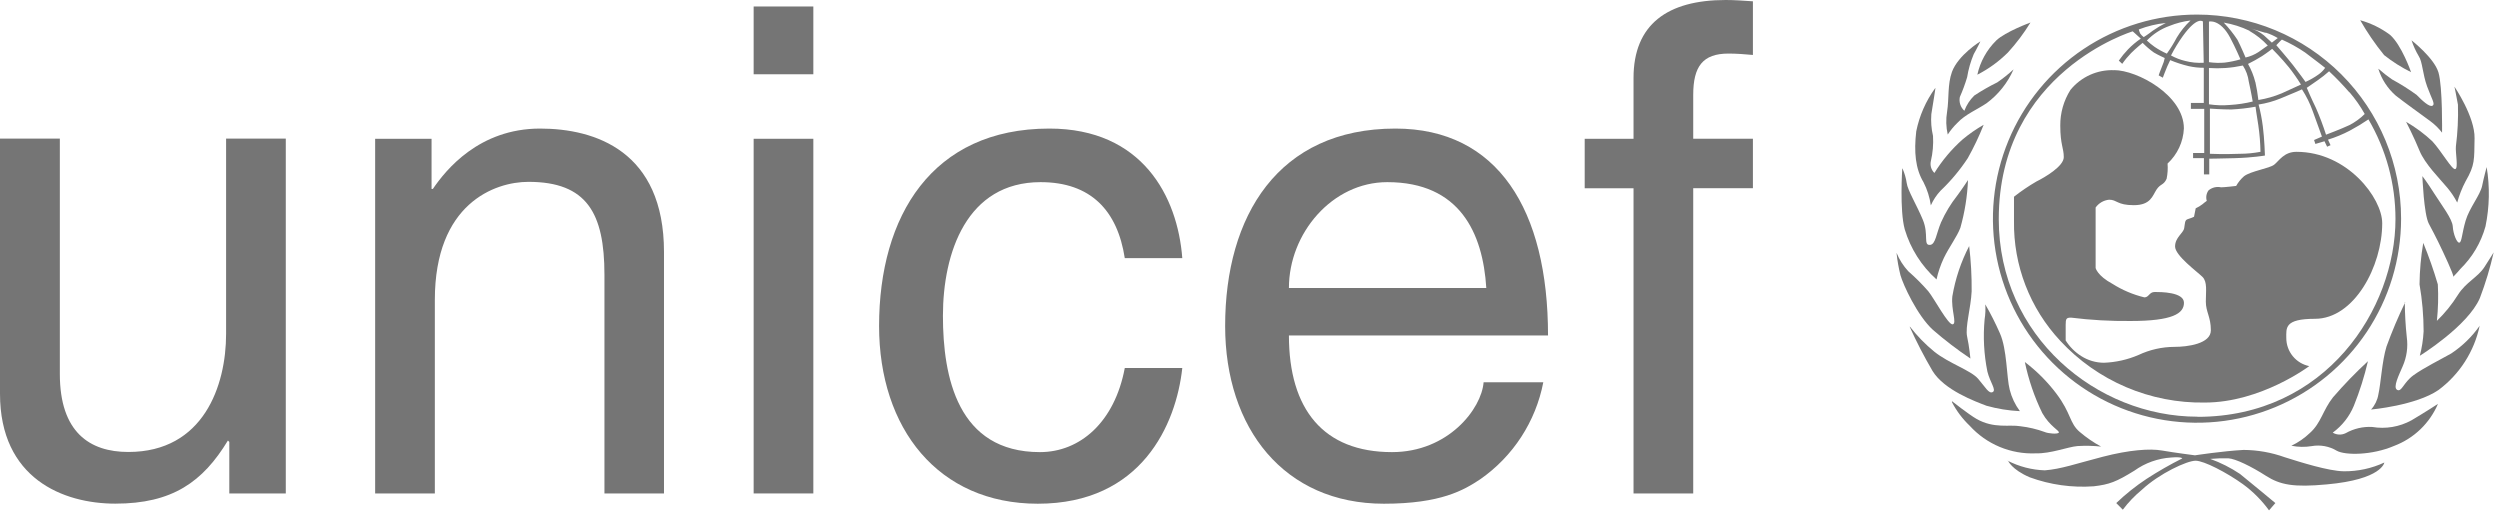 <svg width="343" height="71" viewBox="0 0 343 71" fill="none" xmlns="http://www.w3.org/2000/svg">
<path d="M314.37 61.16C315.31 60.715 316.171 60.12 316.92 59.4C318.46 58.03 318.71 56.24 320.09 54.51C321.592 52.77 323.191 51.118 324.88 49.56C324.396 51.644 323.751 53.687 322.95 55.67C322.341 57.143 321.337 58.42 320.05 59.36C320.318 59.519 320.62 59.608 320.931 59.621C321.242 59.633 321.551 59.567 321.83 59.43C322.937 58.804 324.2 58.509 325.47 58.58C327.315 58.889 329.21 58.569 330.85 57.67C332.78 56.53 334.49 55.41 334.49 55.41C333.929 56.724 333.108 57.912 332.077 58.902C331.046 59.892 329.826 60.663 328.49 61.17C325.39 62.5 321.75 62.47 320.62 61.85C319.58 61.222 318.346 60.995 317.15 61.21C316.238 61.358 315.306 61.342 314.4 61.16" fill="#757575"/>
<path d="M329.94 41.42C329.947 43.034 330.037 44.646 330.21 46.25C330.398 47.609 330.204 48.994 329.65 50.25C329.14 51.45 328.27 53.15 328.89 53.49C329.51 53.83 329.75 52.49 331.12 51.49C332.49 50.49 334.97 49.26 336.32 48.49C337.841 47.479 339.16 46.194 340.21 44.7C339.463 48.227 337.454 51.36 334.56 53.51C331.46 55.64 325.31 56.19 325.31 56.19C325.834 55.613 326.181 54.898 326.31 54.13C326.65 52.65 326.81 49.53 327.43 47.54C328.182 45.471 329.04 43.441 330 41.46" fill="#757575"/>
<path d="M332.47 33.32C333.235 35.184 333.902 37.087 334.47 39.02C334.559 40.688 334.516 42.359 334.34 44.02C335.446 42.952 336.416 41.753 337.23 40.45C338.35 38.68 339.95 38.06 340.87 36.63C341.79 35.2 342.13 34.63 342.13 34.63C341.647 36.758 341.016 38.85 340.24 40.89C338.59 44.74 332 48.81 332 48.81C332.284 47.713 332.459 46.591 332.52 45.46C332.517 43.301 332.33 41.147 331.96 39.02C331.979 37.113 332.15 35.21 332.47 33.33" fill="#757575"/>
<path d="M332.37 24.19C332.37 24.19 332.88 24.82 333.96 26.52C335.04 28.22 336.46 30.04 336.52 31.07C336.58 32.1 337.08 33.35 337.42 33.29C337.76 33.23 337.76 32.07 338.28 30.29C338.8 28.51 340.28 26.79 340.55 25.49C340.76 24.43 341.17 22.92 341.17 22.92C341.618 25.62 341.563 28.38 341.01 31.06C340.396 33.282 339.202 35.301 337.55 36.91C337.2 37.36 336.55 38 336.55 38C336.55 38 336.89 38.33 335.87 36.06C334.85 33.79 334.14 32.38 333.24 30.7C332.55 29.42 332.35 24.18 332.35 24.18" fill="#757575"/>
<path d="M330.09 16.7C331.392 17.449 332.603 18.345 333.7 19.37C334.98 20.75 336.41 23.32 336.86 23.2C337.31 23.08 336.86 20.92 336.95 20.07C337.192 18.177 337.286 16.268 337.23 14.36C337.06 13.36 336.75 11.89 336.75 11.89C336.75 11.89 339.57 16.02 339.51 18.97C339.45 21.92 339.6 22.59 338.27 24.89C337.784 25.811 337.402 26.784 337.13 27.79C336.748 27.055 336.285 26.364 335.75 25.73C334.75 24.53 332.69 22.49 331.95 20.66C331.21 18.83 330.09 16.66 330.09 16.66" fill="#757575"/>
<path d="M326.34 9.45C326.925 9.965 327.539 10.446 328.18 10.89C329.348 11.523 330.474 12.231 331.55 13.01C332.33 13.81 333.33 14.74 333.74 14.5C334.15 14.26 333.62 13.57 333 11.86C332.38 10.15 332.36 8.46 331.86 7.72C331.449 7.028 331.114 6.294 330.86 5.53C330.86 5.53 333.98 7.96 334.56 9.95C335.14 11.94 335.05 18.2 335.05 18.2C334.585 17.596 334.036 17.06 333.42 16.61C332.33 15.82 329.62 13.85 328.7 13.12C327.581 12.14 326.754 10.87 326.31 9.45" fill="#757575"/>
<path d="M323.8 2.77C325.279 3.178 326.669 3.856 327.9 4.77C329.49 6.14 330.8 9.9 330.8 9.9C329.487 9.254 328.246 8.47 327.1 7.56C325.869 6.047 324.765 4.435 323.8 2.74" fill="#757575"/>
<path d="M275.45 63.21C277.031 64.022 278.773 64.473 280.55 64.53C282.77 64.36 284.83 63.62 288.49 62.67C292.15 61.72 294.97 61.52 296.62 61.81C298.27 62.1 301.15 62.47 301.15 62.47C301.15 62.47 304.9 61.89 307.82 61.73C309.743 61.742 311.65 62.08 313.46 62.73C315.58 63.4 319.46 64.63 321.57 64.66C323.49 64.679 325.389 64.269 327.13 63.46C327.13 63.46 326.83 65.78 319.23 66.46C314.71 66.88 312.85 66.54 310.87 65.27C308.89 64 306.7 62.93 305.72 62.88C304.893 62.862 304.065 62.888 303.24 62.96C304.679 63.479 306.049 64.17 307.32 65.02C308.67 66.1 312.18 69.02 312.18 69.02L311.31 70.02C310.311 68.645 309.103 67.433 307.73 66.43C305.5 64.83 302.39 63.21 301.23 63.21C300.07 63.21 296.29 64.94 293.85 67.21C292.879 68.011 292.006 68.924 291.25 69.93L290.35 69.02C291.634 67.791 293.027 66.68 294.51 65.7C296.091 64.674 297.726 63.736 299.41 62.89C299.41 62.89 299.33 62.65 297.89 62.77C296.067 62.887 294.314 63.514 292.83 64.58C290.35 66.11 289.4 66.47 287.26 66.72C284.283 66.934 281.294 66.515 278.49 65.49C275.98 64.42 275.49 63.19 275.49 63.19" fill="#757575"/>
<path d="M267.82 55.05C267.82 55.05 270.12 56.87 271.19 57.48C273.59 58.84 275.69 58.22 277.19 58.48C278.331 58.611 279.452 58.876 280.53 59.27C280.99 59.48 282.33 59.6 282.47 59.35C282.61 59.1 281.23 58.5 280.2 56.67C279.117 54.445 278.314 52.093 277.81 49.67C279.441 50.909 280.895 52.366 282.13 54C284.19 56.72 283.91 58.06 285.35 59.27C286.251 60.037 287.23 60.708 288.27 61.27C287.194 61.158 286.11 61.135 285.03 61.2C283.67 61.32 281.39 62.25 279.3 62.2C277.605 62.27 275.915 61.967 274.349 61.312C272.784 60.657 271.381 59.666 270.24 58.41C269.252 57.47 268.427 56.371 267.8 55.16" fill="#757575"/>
<path d="M262.06 44.84C263.04 46.103 264.16 47.251 265.4 48.26C267.4 49.86 270.4 50.81 271.4 51.97C272.4 53.13 272.87 54.07 273.4 53.79C273.93 53.51 273.05 52.49 272.67 50.98C272.194 48.621 272.066 46.206 272.29 43.81C272.399 43.132 272.429 42.444 272.38 41.76C273.118 43.039 273.786 44.358 274.38 45.71C275.38 47.93 275.29 51.76 275.73 53.46C275.998 54.526 276.474 55.528 277.13 56.41C275.58 56.339 274.044 56.09 272.55 55.67C271.03 55.09 266.75 53.53 265.14 50.89C263.991 48.93 262.946 46.91 262.01 44.84" fill="#757575"/>
<path d="M260.21 34.7C260.592 35.63 261.137 36.483 261.82 37.22C262.799 38.073 263.718 38.992 264.57 39.97C265.38 40.97 267.3 44.61 267.91 44.5C268.52 44.39 267.67 42.5 267.86 40.67C268.265 38.26 269.045 35.929 270.17 33.76C270.417 35.821 270.53 37.895 270.51 39.97C270.4 42.28 269.6 44.87 269.89 46.19C270.18 47.51 270.34 49.19 270.34 49.19C268.543 47.985 266.823 46.669 265.19 45.25C263.06 43.31 261.11 39.07 260.74 37.75C260.494 36.764 260.317 35.761 260.21 34.75" fill="#757575"/>
<path d="M260.99 23.14C260.99 23.14 260.61 28.86 261.33 31.46C262.121 34.112 263.63 36.493 265.69 38.34C265.915 37.33 266.25 36.347 266.69 35.41C267.4 33.93 268.51 32.46 268.96 31.26C269.566 29.122 269.919 26.92 270.01 24.7C270.01 24.7 269.24 25.89 268.53 26.84C267.64 27.966 266.894 29.199 266.31 30.51C265.65 32.08 265.56 33.51 264.82 33.6C263.82 33.69 264.66 32.2 263.82 30.17C262.98 28.14 261.72 26.1 261.6 25.11C261.498 24.42 261.302 23.748 261.02 23.11" fill="#757575"/>
<path d="M265.51 12.09C264.229 13.854 263.342 15.873 262.91 18.01C262.58 20.86 262.79 23.14 263.91 25.01C264.418 26.003 264.756 27.075 264.91 28.18C265.237 27.445 265.683 26.77 266.23 26.18C267.647 24.835 268.905 23.332 269.98 21.7C270.806 20.223 271.534 18.693 272.16 17.12C271.143 17.701 270.179 18.37 269.28 19.12C267.769 20.459 266.462 22.012 265.4 23.73C265.188 23.526 265.032 23.27 264.946 22.989C264.86 22.707 264.848 22.408 264.91 22.12C265.178 20.984 265.279 19.815 265.21 18.65C264.979 17.668 264.901 16.656 264.98 15.65C265.21 14.33 265.54 12.11 265.54 12.11" fill="#757575"/>
<path d="M271.67 5.7C271.67 5.7 268.67 7.55 267.81 9.86C267.18 11.62 267.43 13.48 267.14 15.33C266.964 16.369 266.994 17.433 267.23 18.46C267.608 17.878 268.051 17.341 268.55 16.86C269.62 15.7 271.31 15.01 272.55 14.17C274.173 12.972 275.452 11.368 276.26 9.52C275.562 10.167 274.816 10.762 274.03 11.3C272.939 11.835 271.884 12.439 270.87 13.11C270.268 13.698 269.804 14.411 269.51 15.2C269.251 14.966 269.057 14.669 268.949 14.338C268.84 14.006 268.82 13.652 268.89 13.31C269.28 12.428 269.614 11.523 269.89 10.6C270.067 9.508 270.372 8.44 270.8 7.42C271.2 6.74 271.7 5.7 271.7 5.7" fill="#757575"/>
<path d="M273.89 5.55C275.13 4.36 278.58 3.09 278.58 3.09C277.684 4.556 276.649 5.932 275.49 7.2C274.257 8.428 272.84 9.457 271.29 10.25C271.683 8.465 272.587 6.832 273.89 5.55Z" fill="#757575"/>
<path d="M290.04 9.62C293.23 9.62 299.63 13.07 299.63 17.62C299.546 19.459 298.742 21.19 297.39 22.44C297.445 23.139 297.401 23.843 297.26 24.53C296.84 25.45 296.42 25.18 295.87 26.02C295.32 26.86 295.08 28.15 292.76 28.15C290.44 28.15 290.49 27.4 289.37 27.4C289.003 27.436 288.648 27.55 288.329 27.734C288.01 27.919 287.734 28.17 287.52 28.47V36.77C287.52 36.77 287.75 37.83 289.84 38.95C291.186 39.801 292.662 40.426 294.21 40.8C294.85 40.8 294.85 40.06 295.64 40.06C296.43 40.06 299.64 40.06 299.64 41.54C299.64 43.02 298.07 44.04 292.31 44.04C289.583 44.069 286.857 43.915 284.15 43.58C283.5 43.58 283.41 43.72 283.41 44.58C283.41 45.44 283.41 46.71 283.41 46.71C283.952 47.573 284.68 48.304 285.54 48.85C286.469 49.445 287.547 49.764 288.65 49.77C290.289 49.711 291.903 49.348 293.41 48.7C294.95 47.975 296.629 47.597 298.33 47.59C300.13 47.59 303.33 47.17 303.33 45.32C303.33 43.47 302.64 42.81 302.64 41.38C302.64 39.95 302.87 38.68 302.18 37.99C301.49 37.3 298.42 35.07 298.42 33.82C298.42 32.57 299.54 32.01 299.67 31.31C299.8 30.61 299.72 30.2 300.18 30.06C300.468 29.974 300.748 29.867 301.02 29.74L301.25 28.58C301.58 28.429 301.892 28.241 302.18 28.02C302.368 27.855 302.565 27.702 302.77 27.56C302.696 27.318 302.68 27.062 302.721 26.812C302.763 26.562 302.862 26.325 303.01 26.12C303.245 25.923 303.523 25.782 303.821 25.709C304.12 25.637 304.431 25.633 304.73 25.7C305.23 25.7 306.8 25.51 306.8 25.51C307.081 25.008 307.446 24.558 307.88 24.18C308.81 23.47 311.35 23.11 312.01 22.6C312.67 22.09 313.35 20.83 315.07 20.83C322.07 20.83 326.84 27.19 326.84 30.62C326.84 36.55 322.99 43.74 317.62 43.74C313.4 43.74 313.68 44.99 313.68 46.38C313.681 47.287 313.995 48.165 314.569 48.867C315.143 49.569 315.942 50.05 316.83 50.23C316.83 50.23 310.2 55.23 302.5 55.23C298.785 55.291 295.099 54.568 291.683 53.108C288.266 51.649 285.195 49.486 282.67 46.76C278.502 42.303 276.225 36.402 276.32 30.3V26.99C277.297 26.222 278.326 25.523 279.4 24.9C280.57 24.32 283.15 22.81 283.15 21.56C283.15 20.31 282.67 19.85 282.67 17.23C282.655 15.496 283.141 13.794 284.07 12.33C284.792 11.445 285.71 10.74 286.751 10.271C287.793 9.802 288.929 9.583 290.07 9.63" fill="#757575"/>
<path d="M301.43 2C295.892 2 290.479 3.642 285.874 6.719C281.27 9.796 277.681 14.169 275.562 19.285C273.442 24.401 272.888 30.031 273.968 35.463C275.049 40.894 277.715 45.883 281.631 49.799C285.547 53.715 290.536 56.382 295.968 57.462C301.399 58.542 307.029 57.988 312.145 55.869C317.262 53.749 321.635 50.16 324.711 45.556C327.788 40.951 329.43 35.538 329.43 30C329.43 22.574 326.48 15.452 321.229 10.201C315.978 4.95 308.856 2 301.43 2V2ZM322.34 12.64C323.139 13.567 323.843 14.572 324.44 15.64C323.825 16.25 323.12 16.763 322.35 17.16C321.23 17.69 319.13 18.48 319.13 18.48C318.732 17.238 318.272 16.016 317.75 14.82C317.13 13.56 316.49 12.05 316.49 12.05C316.49 12.05 317.1 11.64 318.02 10.99C318.553 10.617 319.064 10.213 319.55 9.78C320.531 10.696 321.463 11.664 322.34 12.68V12.64ZM313.09 5.44C314.202 5.932 315.266 6.524 316.27 7.21C317.54 8.15 319.01 9.31 319.01 9.31C318.753 9.672 318.435 9.987 318.07 10.24C317.521 10.629 316.935 10.964 316.32 11.24C316.32 11.24 315.38 9.92 314.59 8.92C313.8 7.92 312.31 6.2 312.31 6.2C312.489 6.032 312.659 5.855 312.82 5.67C313 5.46 313.09 5.44 313.09 5.44ZM309.43 11.27C309.21 10.396 308.874 9.555 308.43 8.77C309.088 8.446 309.729 8.089 310.35 7.7C311.12 7.2 311.74 6.7 311.74 6.7C311.74 6.7 313.07 8.03 314.04 9.24C314.635 9.994 315.186 10.782 315.69 11.6L313.04 12.81C312.016 13.237 310.945 13.543 309.85 13.72C309.755 12.897 309.618 12.079 309.44 11.27H309.43ZM310.14 20.83C309.207 21.007 308.26 21.098 307.31 21.1C305.13 21.19 303.2 21.1 303.2 21.1V14.9C303.2 14.9 304.89 15.02 306.13 15.02C307.247 14.968 308.36 14.841 309.46 14.64C309.46 14.64 309.58 15.64 309.84 17.18C310.019 18.399 310.119 19.628 310.14 20.86V20.83ZM310.84 4.47C311.424 4.654 311.985 4.905 312.51 5.22L311.7 5.85C311.7 5.85 311.11 5.32 310.61 4.85C310.092 4.425 309.493 4.109 308.85 3.92C308.85 3.92 310.07 4.3 310.85 4.51L310.84 4.47ZM308.63 4.25C309.564 4.785 310.411 5.459 311.14 6.25C311.14 6.25 310.61 6.6 309.87 7.14C309.327 7.495 308.724 7.749 308.09 7.89C308.09 7.89 307.44 6.34 306.98 5.46C306.423 4.62 305.794 3.83 305.1 3.1C306.324 3.306 307.512 3.683 308.63 4.22V4.25ZM303.07 2.96C303.07 2.96 304.61 2.56 306 5.21C306.73 6.58 307.39 8.14 307.39 8.14C306.68 8.349 305.955 8.499 305.22 8.59C304.504 8.652 303.782 8.632 303.07 8.53V2.96ZM303.07 9.33C303.826 9.384 304.584 9.384 305.34 9.33C306.14 9.271 306.935 9.157 307.72 8.99C308.155 9.652 308.432 10.404 308.53 11.19C308.89 12.79 309.07 13.93 309.07 13.93C308.05 14.18 307.009 14.337 305.96 14.4C304.997 14.484 304.027 14.454 303.07 14.31V9.31V9.33ZM302.24 2.96L302.35 8.61C301.492 8.662 300.632 8.578 299.8 8.36C299.123 8.197 298.471 7.945 297.86 7.61C298.334 6.685 298.876 5.796 299.48 4.95C301.48 2.17 302.24 2.95 302.24 2.95V2.96ZM300.53 2.82C299.8 3.51 299.167 4.298 298.65 5.16C298.248 5.924 297.794 6.659 297.29 7.36C296.699 7.099 296.133 6.785 295.6 6.42C295.23 6.159 294.879 5.871 294.55 5.56C295.413 4.664 296.47 3.98 297.64 3.56C298.566 3.184 299.538 2.932 300.53 2.81V2.82ZM295.27 3.47C295.889 3.321 296.517 3.214 297.15 3.15C296.524 3.46 295.922 3.818 295.35 4.22C294.7 4.73 294.12 5.09 294.12 5.09C293.939 4.96 293.781 4.801 293.65 4.62C293.556 4.436 293.485 4.242 293.44 4.04C294.037 3.809 294.648 3.619 295.27 3.47V3.47ZM301.49 57.17C287.72 57.17 274.23 46.17 274.23 30.07C274.23 9.85 292.61 4.3 292.61 4.3L293.72 5.3C293.083 5.729 292.493 6.226 291.96 6.78C291.5 7.259 291.079 7.774 290.7 8.32L291.17 8.76C291.534 8.233 291.943 7.738 292.39 7.28C293.04 6.63 293.97 5.88 293.97 5.88C294.445 6.37 294.964 6.815 295.52 7.21C296.13 7.57 297 7.96 297 7.96C296.934 8.322 296.823 8.675 296.67 9.01C296.42 9.58 296.17 10.34 296.17 10.34L296.74 10.66C296.74 10.66 297.15 9.55 297.35 9.11C297.55 8.67 297.75 8.25 297.75 8.25C298.58 8.596 299.436 8.873 300.31 9.08C300.983 9.228 301.671 9.302 302.36 9.3V14.12H300.59V14.94H302.42V20.99H300.89V21.7H302.38V23.93H303.11V21.77C303.11 21.77 304.11 21.77 306.61 21.7C309.11 21.63 310.75 21.34 310.75 21.34C310.75 21.34 310.68 19.04 310.46 17.34C310.332 16.329 310.138 15.326 309.88 14.34C310.909 14.183 311.916 13.904 312.88 13.51C314.47 12.87 315.83 12.26 315.83 12.26C316.438 13.199 316.935 14.206 317.31 15.26C317.95 16.99 318.57 18.74 318.57 18.74L317.49 19.21L317.67 19.75L318.92 19.38L319.28 20.13L319.75 19.92L319.4 19.16C320.436 18.84 321.441 18.425 322.4 17.92C323.277 17.453 324.129 16.939 324.95 16.38C327.378 20.52 328.659 25.231 328.66 30.03C328.66 42.35 319.15 57.19 301.51 57.19" fill="#757575"/>
<path d="M31.46 67.7V60.63L31.27 60.44C27.83 66.12 23.64 69.1 15.82 69.1C8.66 69.1 0 65.65 0 54.02V19.02H8.21V51.31C8.21 59.31 12.31 62.01 17.61 62.01C27.94 62.01 31.02 52.89 31.02 45.82V19.02H39.21V67.7H31.48" fill="#757575"/>
<path d="M91.12 67.7H82.93V37.7C82.93 29.23 80.51 24.95 72.5 24.95C67.85 24.95 59.66 27.95 59.66 41.15V67.7H51.47V19.04H59.21V25.92H59.39C61.16 23.32 65.72 17.64 74.1 17.64C81.63 17.64 91.1 20.71 91.1 34.58V67.7" fill="#757575"/>
<path d="M103.4 10.19V0.89H111.59V10.19H103.4ZM111.59 67.7H103.4V19.04H111.59V67.7Z" fill="#757575"/>
<path d="M154.32 35.42C153.32 28.9 149.66 24.99 142.77 24.99C132.63 24.99 129.37 34.67 129.37 43.33C129.37 51.7 131.37 62.03 142.68 62.03C148.17 62.03 152.92 57.94 154.32 50.49H162.21C161.37 58.22 156.63 69.11 142.39 69.11C128.71 69.11 120.61 58.78 120.61 44.72C120.61 29.65 127.87 17.64 143.97 17.64C156.72 17.64 161.57 26.95 162.21 35.42H154.31" fill="#757575"/>
<path d="M211.74 52.45C210.7 57.846 207.592 62.623 203.08 65.76C200.85 67.24 197.69 69.11 189.87 69.11C176.19 69.11 168.09 58.78 168.09 44.72C168.09 29.65 175.35 17.64 191.45 17.64C205.5 17.64 212.39 28.81 212.39 46.03H176.84C176.84 56.17 181.58 62.03 190.98 62.03C198.71 62.03 203.27 56.08 203.55 52.45H211.74ZM203.92 39.51C203.45 31.97 200.29 24.99 190.33 24.99C182.79 24.99 176.84 31.99 176.84 39.51H203.92Z" fill="#757575"/>
<path d="M232.31 25.83V67.7H224.12V25.83H217.42V19.04H224.12V10.7C224.12 3.35 228.77 0 236.77 0C237.98 0 239.2 0.09 240.5 0.18V7.54C239.5 7.44 238.17 7.35 237.15 7.35C233.61 7.35 232.31 9.12 232.31 13.03V19.03H240.5V25.82H232.31" fill="#757575"/>
</svg>
